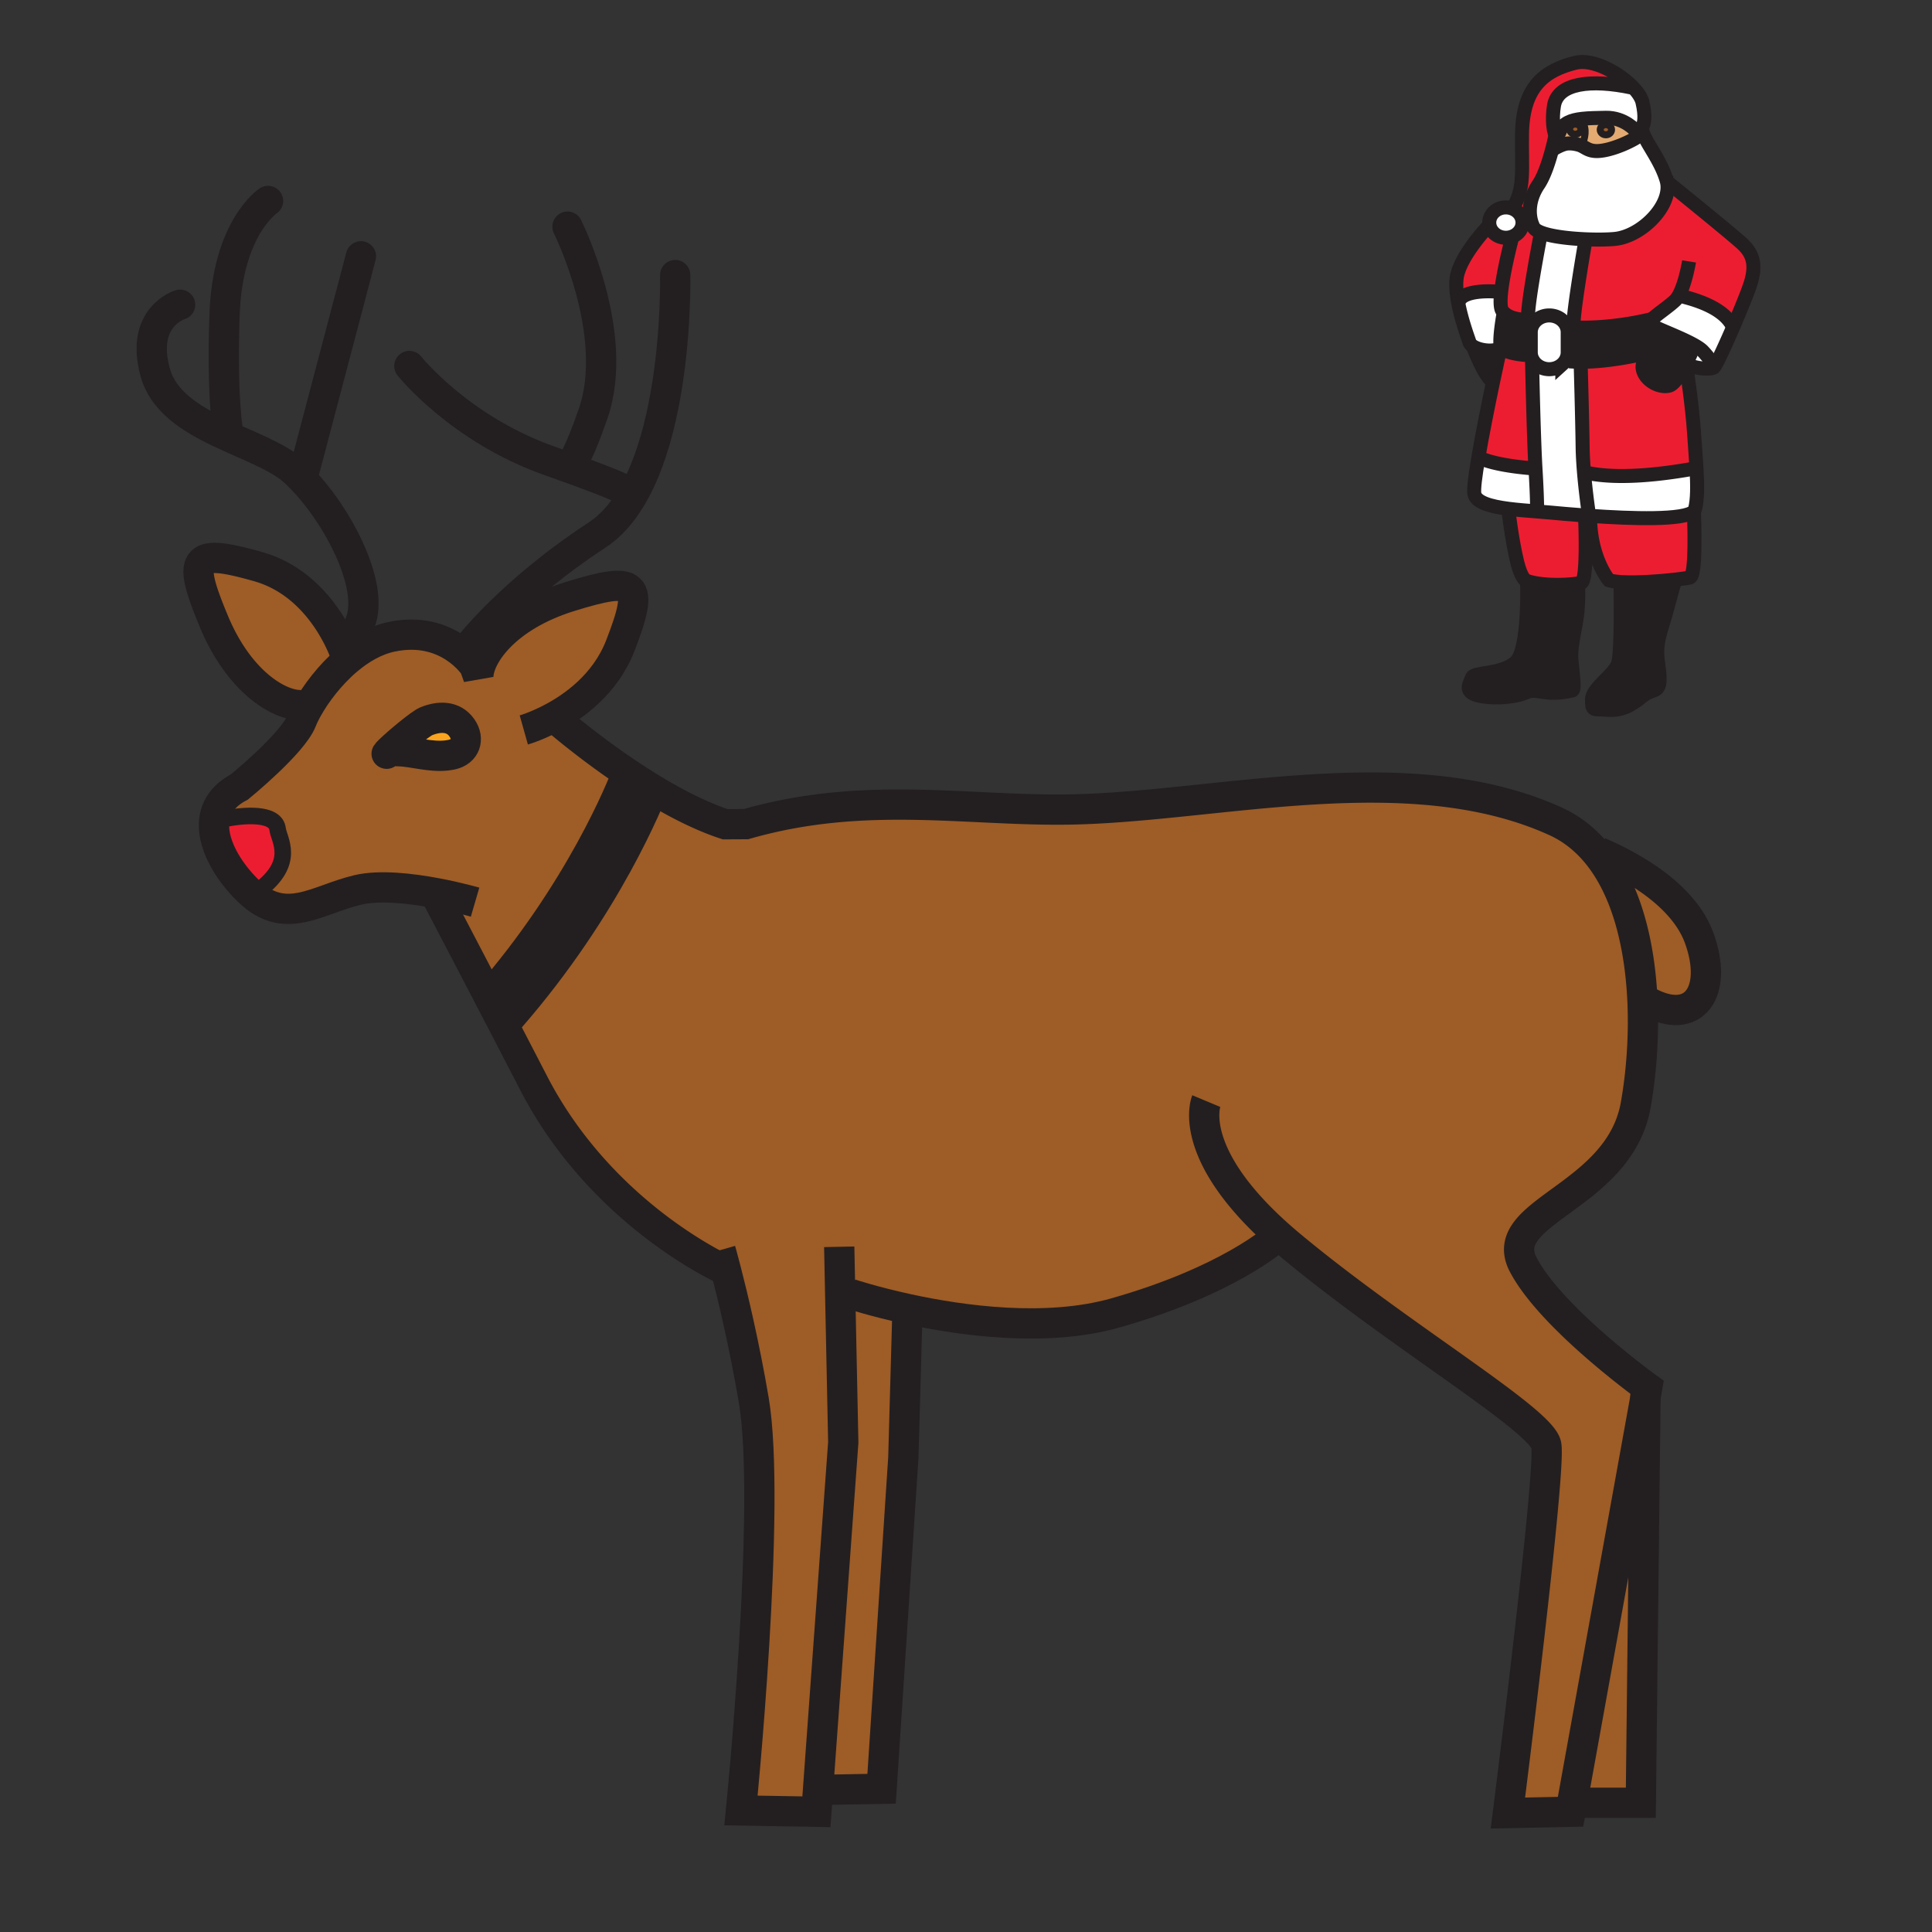 <?xml version="1.0"?><svg xmlns="http://www.w3.org/2000/svg" width="850.394" height="850.394" viewBox="0 0 850.394 850.394" overflow="visible"><rect x="0" y="0" width="850.394" height="850.394" fill="#333333" stroke="none"/><path d="M747.907 412.831c8.59 23.622-2.141 39.356-22.89 27.912l-2.045.104c-1.075-24.382-6.735-49.031-20.196-65.279l.771-.656c2.873 1.436 35.779 14.317 44.36 37.919zM692.036 793.379l32.24-178.364-2.046 178.506h-29.405zM399.447 576.153l-1.836 65.479-9.57 145.714-24.373.438-3.586-.257 11.092-152.648-1.351-65.242 4.576-.095s9.97 3.329 25.048 6.611z" fill="#9e5c26"></path><path d="M281.664 343.908l.171-.267-.114.304a.184.184 0 0 0-.057-.037z" fill="#fff"></path><path d="M281.664 343.908a.189.189 0 0 1 .057.038c-1.608 4.214-20.187 51.505-62.292 99.774l62.235-99.812z" fill="#fff"></path><path d="M192.154 393.148c-10.979-2.074-24.982-3.739-34.704-1.427-18.275 4.348-31.908 16.154-48.175.362l4.585-.105c16.658-12.491 8.847-22.413 8.324-27.065-.818-7.392-15.221-6.184-23.641-4.433l-4.128-.248c.866-5.413 4.167-10.284 10.95-13.822 0 0 23.488-19.141 27.408-29.149.608-1.56 1.512-3.443 2.673-5.508 3.596-6.412 9.704-14.66 17.428-21.205 5.727-4.852 12.348-8.752 19.483-10.255 24.791-5.223 36.54 13.052 36.54 13.052l1.646 4.633c-.048-8.752 11.264-26.466 40.517-35.475 29.253-9.019 32.954-6.488 21.957 21.747-6.688 17.2-20.986 27.198-31.146 32.374l3.016.01s16.211 14.117 36.778 27.274L219.43 443.72l-1.294.676c-15.107-29.063-26.19-50.163-26.19-50.163l.208-1.085zm-20.729-62.759l.209.219c2.169 0 4.329-.009 6.44.219 6.831.761 13.918 2.845 20.843 1.313 5.965-1.313 7.811-6.859 4.424-11.739-3.872-5.575-10.322-5.128-15.773-2.911-2.529 1.036-12.538 9.341-16.143 12.899z" fill="#9e5c26"></path><path d="M561.162 545.217s-20.653 18.607-70.16 32.668c-30.423 8.639-67.496 3.511-91.555-1.731-15.079-3.282-25.048-6.611-25.048-6.611l-4.576.095 1.351 65.242-11.092 152.648-.723 9.941-33.201-.561s13.509-134.146 5.623-180.6c-4.176-24.629-9.275-45.758-12.215-57.127-3.777-1.712-55.472-25.961-84.658-82.441a14636.956 14636.956 0 0 0-16.772-32.345l1.294-.676c42.105-48.27 60.685-95.56 62.292-99.774 11.815 7.554 25.067 14.793 37.492 18.855l9.161-.048c52.18-14.974 97.368-5.66 142.622-6.44 64.719-1.132 148.844-24.116 213.553 5.137 7.239 3.272 13.262 8.125 18.228 14.118 13.461 16.249 19.121 40.897 20.196 65.279.704 16.116-.6 32.127-2.978 45.502-7.315 41.068-61.902 46.691-49.517 70.331 12.387 23.622 54.577 54.007 54.577 54.007l-.779 4.328-32.24 178.364-.742 4.09-27.569.562s19.141-150.774 16.876-162.029c-2.255-11.254-65.251-48.384-112.513-87.769a215.117 215.117 0 0 1-5.879-5.08l-1.048 2.065z" fill="#9e5c26"></path><path d="M178.075 330.827c-2.112-.228-4.271-.219-6.44-.219l-.209-.219c3.605-3.558 13.614-11.863 16.144-12.9 5.451-2.217 11.901-2.664 15.773 2.911 3.387 4.88 1.541 10.426-4.424 11.739-6.926 1.532-14.014-.551-20.844-1.312z" fill="#faa41f"></path><path d="M152.874 290.548c-7.725 6.545-13.832 14.793-17.428 21.205l-3.358-1.389c-9.114 0-26.78-9.922-38.024-37.035-11.749-28.273-9.57-32.193 19.559-23.917 29.158 8.258 38.871 40.013 38.871 40.013l.38 1.123z" fill="#9e5c26"></path><path d="M113.86 391.978l-4.585.105c-8.99-8.724-16.543-21.31-14.859-31.851l4.128.248c8.419-1.75 22.822-2.958 23.641 4.433.523 4.651 8.333 14.574-8.325 27.065z" fill="#ed1d31"></path><g fill="none" stroke="#231f20"><path d="M317.158 550.221s.933 3.254 2.407 8.961c2.939 11.369 8.039 32.498 12.215 57.127 7.886 46.453-5.623 180.6-5.623 180.6l33.201.561.723-9.941 11.092-152.648-1.351-65.242-.428-20.843M374.399 569.542s9.97 3.329 25.048 6.611c24.059 5.242 61.132 10.37 91.555 1.731 49.507-14.061 70.16-32.668 70.16-32.668" stroke-width="13.319"></path><path stroke-width="13.319" d="M399.447 575.982v.171l-1.836 65.48-9.57 145.714-24.373.437M724.295 613.188l-.019 1.827-2.046 178.506h-29.405M703.547 374.911c2.873 1.437 35.779 14.317 44.36 37.919 8.59 23.622-2.141 39.356-22.89 27.912"></path><path d="M244.886 316.633s16.211 14.117 36.778 27.274a.189.189 0 0 1 .057.038c11.815 7.554 25.067 14.793 37.492 18.855l9.161-.048c52.18-14.974 97.368-5.66 142.622-6.44 64.719-1.132 148.844-24.116 213.553 5.137 7.239 3.272 13.262 8.125 18.228 14.118 13.461 16.249 19.121 40.897 20.196 65.279.704 16.116-.6 32.127-2.978 45.502-7.315 41.068-61.902 46.691-49.517 70.331 12.387 23.622 54.577 54.007 54.577 54.007l-.779 4.328-32.24 178.364-.742 4.09-27.569.562s19.141-150.774 16.876-162.029c-2.255-11.254-65.251-48.384-112.513-87.769a215.117 215.117 0 0 1-5.879-5.08c-40.517-36.369-31.251-58.497-31.251-58.497M191.945 394.232s11.083 21.1 26.19 50.163a14636.956 14636.956 0 0 1 16.772 32.345c29.187 56.48 80.881 80.729 84.658 82.441.143.067.219.096.219.096M152.494 289.425s-9.713-31.755-38.871-40.013c-29.129-8.276-31.308-4.357-19.559 23.917 11.245 27.112 28.911 37.035 38.024 37.035.39 0 .761-.019 1.123-.057" stroke-width="13.319"></path><path d="M230.559 321.294s4.804-1.351 11.311-4.671c10.16-5.175 24.458-15.173 31.146-32.374 10.997-28.235 7.296-30.766-21.957-21.747-29.253 9.009-40.564 26.723-40.517 35.475l-1.646-4.633s-11.749-18.275-36.54-13.052c-7.135 1.503-13.756 5.404-19.483 10.255-7.725 6.545-13.832 14.793-17.428 21.205-1.161 2.064-2.064 3.948-2.673 5.508-3.919 10.008-27.408 29.149-27.408 29.149-6.783 3.539-10.084 8.41-10.95 13.822-1.684 10.541 5.87 23.127 14.859 31.851 16.268 15.792 29.9 3.986 48.175-.362 9.722-2.312 23.726-.646 34.704 1.427 9.646 1.817 16.962 3.948 16.962 3.948" stroke-width="13.319"></path><path d="M249.785 99.77s23.498 46.976 11.312 82.213c-3.054 8.838-5.366 14.355-7.049 17.79M180.187 161.102s22.185 27.835 61.77 41.763c39.584 13.917 36.093 14.783 36.093 14.783" stroke-width="13.319" stroke-linecap="round" stroke-linejoin="round"></path><path d="M297.189 121.08s2.122 90.499-34.352 114.406c-39.147 25.667-57.564 50.458-57.564 50.458M79.28 134.131s-17.847 5.223-10.893 30.014c6.964 24.792 46.672 29.91 61.332 43.504 17.837 16.524 35.675 50.021 28.721 66.554" stroke-width="13.319" stroke-linecap="round" stroke-linejoin="round"></path><path d="M117.979 88.458s-17.828 11.739-19.131 50.021c-1.313 38.291 1.731 53.074 1.731 53.074M158.877 112.813l-25.239 95.703" stroke-width="13.319" stroke-linecap="round" stroke-linejoin="round"></path><path d="M98.544 360.479c8.419-1.75 22.822-2.958 23.641 4.433.523 4.652 8.333 14.574-8.324 27.065" stroke-width="7.288" stroke-linecap="round" stroke-linejoin="round"></path><path d="M170.179 331.769c.162-.266.599-.742 1.246-1.379 3.605-3.558 13.614-11.863 16.144-12.9 5.451-2.217 11.901-2.664 15.773 2.911 3.387 4.88 1.541 10.426-4.424 11.739-6.925 1.532-14.013-.552-20.843-1.313-2.112-.228-4.271-.219-6.44-.219" stroke-width="13.319" stroke-linecap="round" stroke-linejoin="round"></path><path d="M281.835 343.641l-.114.304c-1.608 4.214-20.187 51.505-62.292 99.774" stroke-width="26.637"></path></g><path fill="none" d="M0 0h850.394v850.394H0z"></path><g><path d="M641.721 132.592l.431-.063c2.589-5.682 17.63-4.105 17.63-4.105l.974.085c1.019-9.631 4.733-23.595 4.733-23.595l-.132-.67a7.866 7.866 0 0 1-2.517.407c-3.416 0-6.279-2.131-7.092-5.008l-.803.063s-11.238 11.838-13.484 21.147c-.788 3.247-.499 7.477.26 11.739z" fill="#ed1d31"></path><path d="M676.501 225.121l.054-.599s.171-3.627-.695-18.306c0 0-16.304-.889-24.604-4.677l-.548-.081c-1.313 7.737-2.11 13.888-1.758 15.862.686 3.855 7.117 5.606 15.021 6.625 3.984.519 8.345.849 12.53 1.176z" fill="#fff"></path><path d="M651.255 201.54c8.301 3.788 24.604 4.677 24.604 4.677-.788-13.455-1.438-43.852-1.531-48.476a6.57 6.57 0 0 1-.427-1.434l-.283.049s-10.015-.25-12.569-3.203l-.572.049c-.44.286-.955.514-1.527.684l1.185.416s-1.272 5.78-2.967 13.856c-2.051 9.792-4.713 22.96-6.46 33.301l.547.081z" fill="#ed1d31"></path><path d="M657.167 168.158c1.694-8.076 2.967-13.856 2.967-13.856l-1.185-.416c-3.201.956-8.12.179-10.631-1.497 1.523 3.855 5.233 13.169 8.849 15.769z" fill="#231f20"></path><path d="M658.949 153.886a5.83 5.83 0 0 0 1.527-.684l.572-.049c-.313-.362-.514-.769-.572-1.215-.515-4.105 1.38-14.205 1.38-14.205l.117-.094a6.845 6.845 0 0 1-.636-.697c-.965-1.202-1.004-4.444-.583-8.434l-.974-.085s-15.041-1.577-17.63 4.105l-.431.063c1.399 7.956 4.419 16.027 5.1 18.078.211.639.744 1.22 1.498 1.72 2.512 1.675 7.431 2.453 10.632 1.497z" fill="#fff"></path><path d="M661.856 137.733s-1.895 10.1-1.38 14.205c.059.447.259.854.572 1.215 2.555 2.953 12.569 3.203 12.569 3.203l.283-.049a6.68 6.68 0 0 1-.112-1.215v-8.835c0-1.917.798-3.672 2.109-4.985l-1.071-.063a40.614 40.614 0 0 0-2.442-.277c-3.485-.313-7.689-.607-10.411-3.292l-.117.093z" fill="#231f20"></path><path d="M665.703 91.822v-.005a7.95 7.95 0 0 0-2.863-.527c-4.048 0-7.322 2.993-7.322 6.683 0 .576.079 1.135.23 1.67.813 2.877 3.676 5.008 7.092 5.008.887 0 1.733-.143 2.517-.407 2.804-.938 4.801-3.39 4.801-6.271-.001-2.761-1.836-5.133-4.455-6.151z" fill="#fff"></path><path d="M674.998 100.023c-2.53-4.945-2.305-12.204 2.193-18.828 2.623-3.869 4.708-10.533 5.99-15.411.92-3.48 1.425-6.053 1.425-6.053l.616-.103c-1.482 0-2.227-7.371-1.209-13.191 1.733-9.89 16.113-11.739 34.438-7.849l.269-.214c-6.196-6.437-17.664-12.677-25.393-10.725-12.907 3.261-23.171 9.993-23.4 31.559-.177 16.22 1.331 23.948-4.225 32.609v.005c2.619 1.018 4.454 3.39 4.454 6.151 0 2.881-1.997 5.333-4.801 6.271l.132.67s-3.715 13.964-4.733 23.595c-.421 3.989-.382 7.232.583 8.434.2.25.411.482.636.697 2.722 2.685 6.926 2.979 10.411 3.292l.195-1.778c0-7.259 5.531-35.821 5.531-35.821l2.628-.192c-2.945-.8-5.079-1.827-5.74-3.118z" fill="#ed1d31"></path><path d="M694.371 268.982c.426-5.034.332-10.046.264-12.172-4.092.652-13.553 1.161-20.449-.492l-2.012.063s.965 29.205-4.899 34.918c-5.863 5.7-18.599 4.427-19.372 6.938-.778 2.515-3.676 5.945 2.021 7.679 5.702 1.742 16.362 1.277 21.668-1.085 5.311-2.386 8.071 1.961 20.415-.88 1.419-.326.161-7.442-.348-13.7-.499-6.265 2.144-14.645 2.712-21.269z" fill="#231f20"></path><path d="M674.328 157.741c1.164 2.788 4.121 4.766 7.586 4.766 2.247 0 4.278-.831 5.751-2.171a7.42 7.42 0 0 0 1.576-2.028 6.86 6.86 0 0 0 .803-3.216v-8.835c0-.639-.088-1.26-.255-1.854-.9-3.198-4.082-5.562-7.875-5.562-2.246 0-4.272.831-5.746 2.171-.093.085-.181.17-.27.259-1.312 1.313-2.109 3.069-2.109 4.985v8.835c0 .416.039.817.112 1.215.089.497.231.979.427 1.435z" fill="#fff"></path><path d="M676.168 141.012c1.474-1.34 3.5-2.171 5.746-2.171 3.793 0 6.975 2.363 7.875 5.562l1.635-.353c.353.022.705.041 1.058.054l.151-2.426c.52-8.992 5.188-35.66 5.188-35.66l.039-.697c-6.064-.259-12.569-.947-17.121-2.18l-2.628.192s-5.531 28.562-5.531 35.821l-.195 1.778c.871.08 1.693.161 2.442.277l1.071.063c.089-.09.177-.175.27-.26z" fill="#fff"></path><path d="M693.372 54.603c-1.38 0-2.496 1.01-2.496 2.251 0 1.237 1.116 2.247 2.496 2.247 1.376 0 2.496-1.01 2.496-2.247 0-1.242-1.12-2.251-2.496-2.251z" fill="#9e5c26"></path><path d="M694.635 256.81c.524-.081.955-.166 1.287-.25 2.977-.755 1.841-27.36 1.738-29.665a735.13 735.13 0 0 1-15.051-1.269 359.89 359.89 0 0 0-6.108-.505c-4.185-.326-8.546-.657-12.53-1.175l-.039.259s1.214 11.524 3.632 22.093c2.423 10.569 5.188 9.631 5.188 9.631.465.143.939.268 1.434.389 6.896 1.653 16.357 1.143 20.449.492z" fill="#ed1d31"></path><path d="M696.343 52.311c-4.83.554-8.354 1.912-9.773 5.526-.49 1.255-.945 1.791-1.347 1.791l-.616.103s-.505 2.573-1.425 6.053l.304.067c1.321-.862 4.214-2.412 6.147-2.649 1.781-.224 3.705.076 5.359.554.416.121.808.277 1.189.46l.304-.59c.998-2.649 2.192-6.419 0-10.31l-.142-1.005zm-.475 4.543c0 1.237-1.12 2.247-2.496 2.247-1.38 0-2.496-1.01-2.496-2.247 0-1.242 1.116-2.251 2.496-2.251 1.376 0 2.496 1.009 2.496 2.251z" fill="#e3ab72" class="aac-skin-fill"></path><path d="M690.729 159.036l-1.488-.728a7.44 7.44 0 0 1-1.576 2.028c-1.473 1.34-3.504 2.171-5.751 2.171-3.465 0-6.422-1.979-7.586-4.766.093 4.624.743 35.021 1.531 48.476.866 14.679.695 18.306.695 18.306l-.054.599c2.104.161 4.16.322 6.108.505 3.318.313 8.736.804 15.051 1.269l1.752.121.02-.223s-1.39-8.992-2.217-18.931c-.318-3.766-.554-7.67-.603-11.266-.176-13.102-.866-36.607-.866-36.607l.01-.755a65.295 65.295 0 0 1-5.026-.199z" fill="#fff"></path><path d="M699.892 227.05c18.017 1.255 41.814 2.091 45.681-2.023.245-.255.406-.527.489-.822 1.16-4.244 1.097-10.667.666-18.051l-.265.014c-.519-.161-30.199 6.312-49.102 1.684l-.146.009c.827 9.939 2.217 18.931 2.217 18.931l-.02.223c.156.013.318.027.48.035z" fill="#fff"></path><path d="M706.852 54.848c-1.38 0-2.496 1.005-2.496 2.247s1.116 2.247 2.496 2.247c1.371 0 2.491-1.005 2.491-2.247s-1.12-2.247-2.491-2.247z" fill="#9e5c26"></path><path d="M699.892 227.05c-.083 18.422 8.307 28.348 8.307 28.348 1.287.393 3.034.643 5.075.782 6.979.487 17.347-.304 24.105-1.063 3.206-.362 5.6-.719 6.437-.929 2.834-.719 1.938-24.832 1.757-29.16-3.867 4.113-27.665 3.278-45.681 2.022z" fill="#ed1d31"></path><path d="M723.175 306.304c5.247-4.289 8.859.496 6.691-14.192-1.435-9.698 1.263-14.026 3.974-24.265 1.846-6.955 2.996-10.908 3.539-12.731-6.759.76-17.126 1.55-24.105 1.063.044 2.363.602 31.505-1.136 36.088-1.806 4.789-11.39 10.828-11.39 15.523 0 5.445.362 4.127 6.691 4.623 6.329.502 10.484-1.821 15.736-6.109z" fill="#231f20"></path><path d="M702.085 66.462c6.627.465 18.677-5.36 20.635-7.781l.499-.139c-.317-.938-.475-1.791-.411-2.555-1.105 1.787-2.74 1.644-2.74 1.644s-4.943-5.963-13.255-5.789c-3.871.084-7.43.116-10.47.469l.143 1.005c2.192 3.891.998 7.661 0 10.31l-.304.59c.842.402 1.63.911 2.477 1.331 1.15.562 2.167.826 3.426.915zm2.27-9.367c0-1.242 1.116-2.247 2.496-2.247 1.371 0 2.491 1.005 2.491 2.247s-1.12 2.247-2.491 2.247c-1.379 0-2.496-1.005-2.496-2.247z" fill="#e3ab72" class="aac-skin-fill"></path><path d="M733.552 79.301c-2.57-8.684-8.669-15.858-10.333-20.758l-.499.139c-1.958 2.421-14.008 8.246-20.635 7.781-1.259-.089-2.276-.353-3.427-.916-.847-.42-1.635-.929-2.477-1.331a7.542 7.542 0 0 0-1.189-.46c-1.654-.478-3.578-.777-5.359-.554-1.934.237-4.826 1.787-6.147 2.649l-.304-.067c-1.282 4.878-3.367 11.542-5.99 15.411-4.498 6.625-4.724 13.883-2.193 18.828.661 1.291 2.795 2.318 5.741 3.118 4.552 1.233 11.057 1.921 17.121 2.18 5.052.223 9.799.147 12.868-.147 11.663-1.112 24.933-14.334 23.097-24.711-.069-.39-.162-.778-.274-1.162zM686.569 57.837c1.419-3.614 4.943-4.972 9.773-5.526 3.04-.353 6.599-.384 10.47-.469 8.312-.174 13.255 5.789 13.255 5.789s1.635.143 2.74-1.644c.989-1.604 1.562-4.762.143-10.984-.455-1.988-2.002-4.319-4.229-6.629l-.269.214c-18.325-3.891-32.705-2.041-34.438 7.849-1.018 5.82-.273 13.191 1.209 13.191.401 0 .856-.536 1.346-1.791z" fill="#fff"></path><path d="M730.502 145.783s-3.484 4.9-5.702 9.68c-1.209 2.604-2.041 5.168-1.737 6.893.866 4.887 7.092 8.514 11.59 7.411 2.101-.518 4.665-4.4 6.789-8.375a53.05 53.05 0 0 0 .803-1.541c2.012-3.967 3.465-7.598 3.465-7.598l.549-.067c-3.867-2.273-9.672-4.659-14.072-6.548l-1.685.145z" fill="#231f20"></path><path d="M763.227 143.151c2.858-6.656 5.6-13.401 6.867-17.042 2.996-8.625 2.075-13.99-3.343-18.936-5.374-4.9-31.966-26.377-32.382-26.712h-.544c1.836 10.377-11.434 23.599-23.097 24.711-3.069.295-7.816.371-12.868.147l-.039.697s-4.669 26.668-5.188 35.66l-.151 2.426c16.45.795 32.476-3.118 34.79-3.712 2.252-2.185 7.068-5.343 9.971-8.072.631-.59 1.214-1.421 1.752-2.395l.436.291c17.063 3.998 21.33 10.1 22.94 12.833l.856.104z" fill="#ed1d31"></path><path d="M695.756 159.233c12.314.049 25.085-2.939 29.039-3.771h.005c2.218-4.779 5.702-9.68 5.702-9.68l1.684-.147c-3.372-1.452-5.917-2.613-6.123-3.216-.161-.474.328-1.175 1.209-2.028-2.314.594-18.34 4.507-34.79 3.712a37.46 37.46 0 0 1-1.058-.054l-1.635.353c.167.594.255 1.215.255 1.854v8.835a6.858 6.858 0 0 1-.803 3.216l1.488.728c1.655.131 3.338.198 5.027.198z" fill="#231f20"></path><path d="M723.063 162.355c-.304-1.724.528-4.288 1.737-6.893h-.005c-3.954.831-16.725 3.819-29.039 3.771l-.01.755s.69 23.505.866 36.607c.049 3.596.284 7.5.603 11.266l.146-.009c18.902 4.628 48.583-1.845 49.102-1.684l.265-.014c-.265-4.695-.681-9.774-1.019-14.929-.861-13.253-3.45-29.817-3.45-29.817l-.817-.018c-2.124 3.976-4.688 7.857-6.789 8.375-4.499 1.104-10.724-2.523-11.59-7.41z" fill="#ed1d31"></path><path d="M742.313 159.88c2.653 2.421 10.489 2.841 11.987 1.89.117-.076.293-.299.523-.661l-.866-.071s-.118-1.894-4.386-6.419c-.734-.777-1.895-1.599-3.313-2.435l-.549.067s-1.453 3.631-3.465 7.598l.069.031z" fill="#fff"></path><path d="M746.258 152.184c1.419.835 2.579 1.657 3.313 2.435 4.268 4.525 4.386 6.419 4.386 6.419l.866.071c1.463-2.31 5.017-10.069 8.403-17.958l-.856-.103c-1.61-2.734-5.878-8.835-22.94-12.833l-.436-.291c-.538.974-1.121 1.805-1.752 2.395-2.902 2.729-7.719 5.887-9.971 8.072-.881.853-1.37 1.554-1.209 2.028.206.603 2.751 1.765 6.123 3.216 4.401 1.89 10.206 4.275 14.073 6.549z" fill="#fff"></path><g fill="none" stroke="#231f20"><path d="M672.174 256.38s.965 29.205-4.899 34.918c-5.863 5.7-18.599 4.427-19.372 6.938-.778 2.515-3.676 5.945 2.021 7.679 5.702 1.742 16.362 1.277 21.668-1.085 5.311-2.386 8.071 1.961 20.415-.88 1.419-.326.161-7.442-.348-13.7-.499-6.263 2.144-14.643 2.712-21.267.426-5.034.332-10.046.264-12.172-.024-.679-.044-1.063-.044-1.063M713.269 256.028s0 .053.005.152c.044 2.363.602 31.505-1.136 36.088-1.806 4.789-11.39 10.828-11.39 15.523 0 5.445.362 4.127 6.691 4.623 6.328.5 10.483-1.822 15.735-6.11 5.247-4.289 8.859.496 6.691-14.192-1.435-9.698 1.263-14.026 3.974-24.265 1.846-6.955 2.996-10.908 3.539-12.731.26-.857.382-1.242.382-1.242M665.703 91.817c5.556-8.661 4.048-16.389 4.225-32.609.229-21.566 10.493-28.298 23.4-31.559 7.729-1.952 19.196 4.288 25.393 10.725 2.228 2.31 3.774 4.641 4.229 6.629 1.419 6.223.847 9.381-.143 10.984-1.105 1.787-2.74 1.644-2.74 1.644s-4.943-5.963-13.255-5.789c-3.871.084-7.43.116-10.47.469-4.83.554-8.354 1.912-9.773 5.526-.49 1.255-.945 1.791-1.347 1.791-1.482 0-2.227-7.371-1.209-13.191 1.733-9.89 16.113-11.739 34.438-7.849M665.43 92.237c.093-.138.181-.277.273-.415" stroke-width="6.166"></path><path d="M684.606 59.731s-.505 2.573-1.425 6.053c-1.282 4.878-3.367 11.542-5.99 15.411-4.498 6.625-4.724 13.883-2.193 18.828.661 1.291 2.795 2.318 5.741 3.118 4.552 1.233 11.057 1.921 17.121 2.18 5.052.223 9.799.147 12.868-.147 11.663-1.112 24.933-14.334 23.097-24.711a10.79 10.79 0 0 0-.273-1.161c-2.57-8.684-8.669-15.858-10.333-20.758-.317-.938-.475-1.791-.411-2.555.005-.085.01-.169.024-.25M665.703 91.817a7.95 7.95 0 0 0-2.863-.527c-4.048 0-7.322 2.993-7.322 6.683 0 .576.079 1.135.23 1.67.813 2.877 3.676 5.008 7.092 5.008.887 0 1.733-.143 2.517-.407 2.804-.938 4.801-3.39 4.801-6.271 0-2.761-1.835-5.133-4.454-6.151v-.005z" stroke-width="6.166"></path><path d="M722.72 58.681c-1.958 2.421-14.008 8.246-20.635 7.781-1.259-.089-2.276-.353-3.427-.916-.847-.42-1.635-.929-2.477-1.331a7.542 7.542 0 0 0-1.189-.46c-1.654-.478-3.578-.777-5.359-.554-1.934.237-4.826 1.787-6.147 2.649M734.364 80.458l.005.004c.416.335 27.008 21.813 32.382 26.712 5.418 4.945 6.339 10.31 3.343 18.936-1.268 3.641-4.009 10.386-6.867 17.042-3.387 7.889-6.94 15.648-8.403 17.958-.23.362-.406.585-.523.661-1.498.951-9.334.532-11.987-1.89" stroke-width="6.166"></path><path d="M743.468 115.063s-1.562 9.591-4.474 14.862c-.538.974-1.121 1.805-1.752 2.395-2.902 2.729-7.719 5.887-9.971 8.072-.881.853-1.37 1.554-1.209 2.028.206.603 2.751 1.765 6.123 3.216 4.4 1.89 10.205 4.275 14.072 6.548 1.419.835 2.579 1.657 3.313 2.435 4.268 4.525 4.386 6.419 4.386 6.419M762.37 143.049c-1.61-2.734-5.878-8.835-22.94-12.833M697.821 106.018s-4.669 26.668-5.188 35.66M678.111 103.333s-5.531 28.562-5.531 35.821M654.945 99.706s-11.238 11.838-13.484 21.147c-.788 3.248-.499 7.478.26 11.739 1.399 7.956 4.419 16.027 5.1 18.078.211.639.744 1.22 1.498 1.72 2.511 1.675 7.43 2.453 10.631 1.497a5.83 5.83 0 0 0 1.527-.684" stroke-width="6.166"></path><path d="M665.488 104.914s-3.715 13.964-4.733 23.595c-.421 3.989-.382 7.232.583 8.434.2.25.411.482.636.697 2.722 2.685 6.926 2.979 10.411 3.292.871.08 1.693.161 2.442.277M727.561 140.315s-.098.027-.289.076c-2.314.594-18.34 4.507-34.79 3.712a37.46 37.46 0 0 1-1.058-.054M659.781 128.424s-15.041-1.577-17.63 4.105M675.898 141.271c-1.312 1.313-2.109 3.069-2.109 4.985v8.835c0 .416.039.817.112 1.215.089.496.23.979.427 1.434 1.164 2.788 4.121 4.766 7.586 4.766 2.247 0 4.278-.831 5.751-2.171a7.42 7.42 0 0 0 1.576-2.028 6.86 6.86 0 0 0 .803-3.216v-8.835c0-.639-.088-1.26-.255-1.854-.9-3.198-4.082-5.562-7.875-5.562-2.246 0-4.272.831-5.746 2.171a9.49 9.49 0 0 0-.27.26zM724.795 155.462c-3.954.831-16.725 3.819-29.039 3.771-1.688 0-3.372-.067-5.026-.197M673.618 156.356s-10.015-.25-12.569-3.203c-.313-.362-.514-.769-.572-1.215-.515-4.105 1.38-14.205 1.38-14.205" stroke-width="6.166"></path><path d="M660.134 154.301s-1.272 5.78-2.967 13.856c-2.051 9.792-4.713 22.96-6.46 33.301-1.313 7.737-2.11 13.888-1.758 15.862.686 3.855 7.117 5.606 15.021 6.625 3.984.518 8.346.849 12.53 1.175 2.104.161 4.16.322 6.108.505 3.318.313 8.736.804 15.051 1.269l1.752.121c.156.013.318.027.479.036 18.017 1.255 41.814 2.091 45.681-2.023.245-.255.406-.527.489-.822 1.16-4.244 1.097-10.667.666-18.051-.265-4.695-.681-9.774-1.019-14.929-.861-13.253-3.45-29.817-3.45-29.817" stroke-width="6.166"></path><path d="M695.746 159.988s.69 23.505.866 36.607c.049 3.596.284 7.5.603 11.266.827 9.939 2.217 18.931 2.217 18.931M746.463 206.167c-.519-.161-30.199 6.312-49.102 1.684M674.313 157.146l.016.594c.093 4.624.743 35.021 1.531 48.476.866 14.679.695 18.306.695 18.306M675.859 206.216s-16.304-.889-24.604-4.677M697.65 226.733s.005.053.01.161c.103 2.305 1.238 28.91-1.738 29.665-.332.085-.763.17-1.287.25-4.092.652-13.553 1.161-20.449-.492a25.532 25.532 0 0 1-1.434-.389s-2.766.938-5.188-9.631c-2.418-10.569-3.632-22.093-3.632-22.093M745.543 224.366l.029.661c.182 4.329 1.077 28.441-1.757 29.16-.837.21-3.23.567-6.437.929-6.759.76-17.126 1.55-24.105 1.063-2.041-.139-3.788-.389-5.075-.782 0 0-8.39-9.926-8.307-28.348 0-.156.005-.313.005-.474M745.709 152.251s-1.453 3.631-3.465 7.598a50.681 50.681 0 0 1-.803 1.541c-2.124 3.976-4.688 7.857-6.789 8.375-4.498 1.104-10.724-2.523-11.59-7.411-.304-1.724.528-4.288 1.737-6.893 2.218-4.779 5.702-9.68 5.702-9.68M648.2 152.094c.04.094.079.192.118.295 1.522 3.855 5.232 13.169 8.849 15.769.294.214.593.384.887.5" stroke-width="6.166"></path><path d="M704.355 57.095c0 1.242 1.116 2.247 2.496 2.247 1.371 0 2.491-1.005 2.491-2.247s-1.12-2.247-2.491-2.247c-1.379 0-2.496 1.006-2.496 2.247zM690.876 56.854c0 1.237 1.116 2.247 2.496 2.247 1.376 0 2.496-1.01 2.496-2.247 0-1.242-1.12-2.251-2.496-2.251-1.38 0-2.496 1.009-2.496 2.251zM696.485 53.316c2.192 3.891.998 7.661 0 10.31" stroke-width="3.083"></path></g></g></svg>